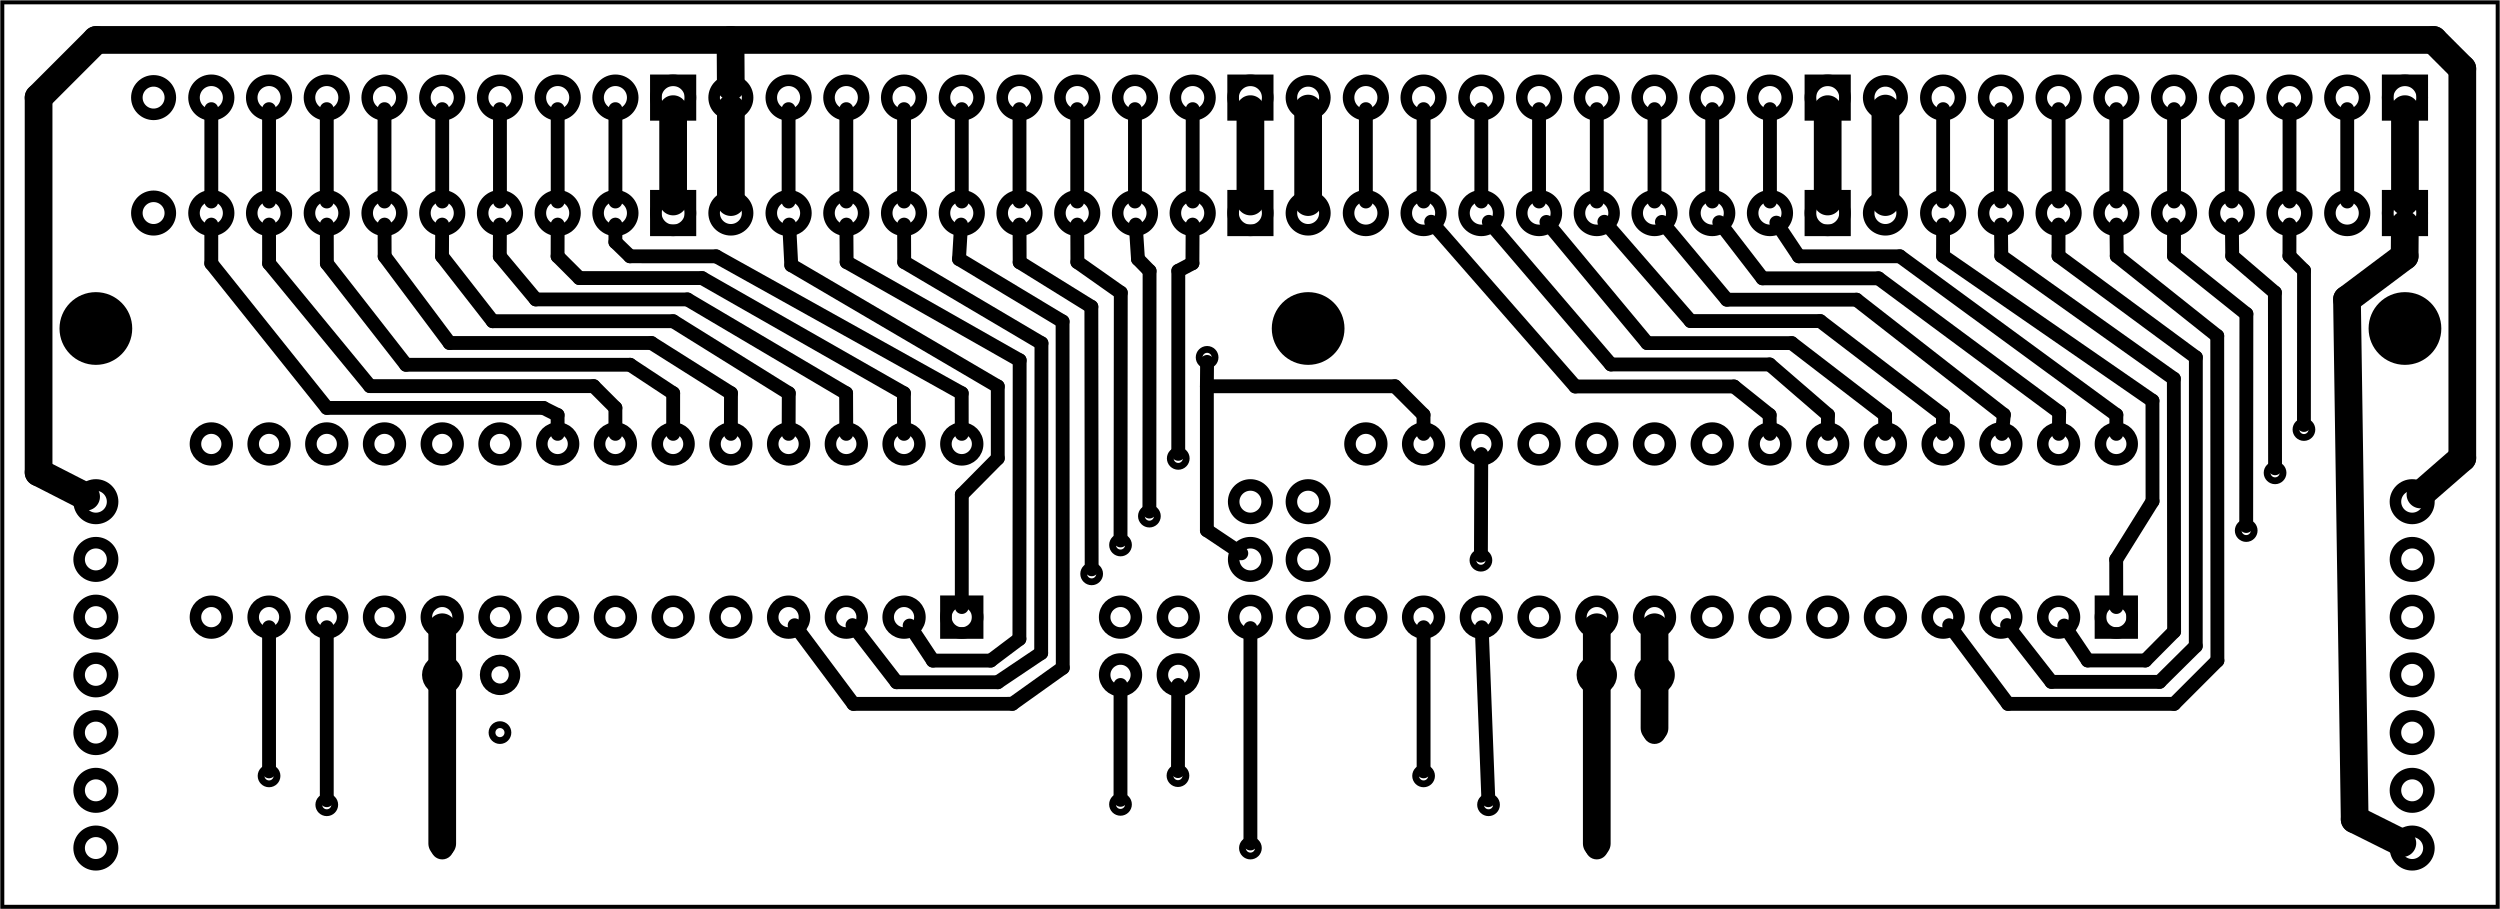 <?xml version='1.0' encoding='UTF-8' standalone='no'?>
<!-- Created with Fritzing (http://www.fritzing.org/) -->
<svg xmlns="http://www.w3.org/2000/svg" xmlns:svg="http://www.w3.org/2000/svg" width="4.331in" version="1.2" x="0in" height="1.575in" baseProfile="tiny" viewBox="0 0 311.811 113.386"  y="0in">
 <g transform="matrix(-1, 0, 0, 1, 311.811, 0)">
  <g partID="57830">
   <g id="board" >
    <rect width="311.236" id="boardoutline" fill="none" stroke="black" stroke-width="0.5" height="112.81" x="0.288" fill-opacity="0.5"  y="0.288"/>
   </g>
  </g>
  <g partID="14678220">
   <g transform="translate(297.694,21.53)">
    <g transform="matrix(0,1,-1,0,0,0)">
     <g id="copper0" >
      <circle cx="5.04" r="2.088" fill="none" id="connector0pin" stroke="black" stroke-width="1.44" cy="5.04" />
     </g>
    </g>
   </g>
  </g>
  <g partID="14676490">
   <g transform="translate(215.614,21.53)">
    <g id="copper0" >
     <circle cx="5.04" r="2.088" fill="none" id="connector0pin" stroke="black" stroke-width="1.44" cy="5.04" />
    </g>
   </g>
  </g>
  <g partID="14198890">
   <g transform="translate(287.614,7.13)">
    <g id="copper0" >
     <circle cx="5.04" r="2.088" fill="none" id="connector0pin" stroke="black" stroke-width="1.44" cy="5.04" />
    </g>
   </g>
  </g>
  <g partID="14677280">
   <g transform="translate(71.614,21.53)">
    <g id="copper0" >
     <circle cx="5.04" r="2.088" fill="none" id="connector0pin" stroke="black" stroke-width="1.44" cy="5.04" />
    </g>
   </g>
  </g>
  <g partID="14164050">
   <g transform="translate(71.614,7.13)">
    <g id="copper0" >
     <circle cx="5.04" r="2.088" fill="none" id="connector0pin" stroke="black" stroke-width="1.44" cy="5.04" />
    </g>
   </g>
  </g>
  <g partID="14676980">
   <g transform="translate(143.614,21.53)">
    <g id="copper0" >
     <circle cx="5.04" r="2.088" fill="none" id="connector0pin" stroke="black" stroke-width="1.44" cy="5.04" />
    </g>
   </g>
  </g>
  <g partID="14164030">
   <g transform="translate(143.614,7.13)">
    <g id="copper0" >
     <circle cx="5.04" r="2.088" fill="none" id="connector0pin" stroke="black" stroke-width="1.44" cy="5.04" />
    </g>
   </g>
  </g>
  <g partID="14163990">
   <g transform="translate(215.614,7.13)">
    <g id="copper0" >
     <circle cx="5.04" r="2.088" fill="none" id="connector0pin" stroke="black" stroke-width="1.44" cy="5.04" />
    </g>
   </g>
  </g>
  <g partID="14024700">
   <g transform="translate(187.534,81.29)">
    <g transform="matrix(0,-1,1,0,0,0)">
     <g gorn="0.1.0" id="copper0" >
      <rect gorn="0.1.0.0" width="3.96" id="square" fill="none" stroke-width="1.44" stroke="black" height="3.96" x="2.34"  y="2.34"/>
      <circle gorn="0.1.0.1" cx="4.32" r="1.98" id="connector0pin" fill="none" stroke-width="1.44" stroke="black" cy="4.32" />
      <circle gorn="0.1.0.2" cx="25.92" r="1.98" id="connector27pin" fill="none" stroke-width="1.44" stroke="black" cy="4.32" />
      <circle gorn="0.1.0.3" cx="4.32" r="1.98" id="connector1pin" fill="none" stroke-width="1.44" stroke="black" cy="11.52" />
      <circle gorn="0.1.0.4" cx="25.92" r="1.98" id="connector26pin" fill="none" stroke-width="1.44" stroke="black" cy="11.52" />
      <circle gorn="0.1.0.5" cx="4.32" r="1.98" id="connector2pin" fill="none" stroke-width="1.44" stroke="black" cy="18.72" />
      <circle gorn="0.1.0.6" cx="25.92" r="1.98" id="connector25pin" fill="none" stroke-width="1.44" stroke="black" cy="18.72" />
      <circle gorn="0.1.0.7" cx="4.32" r="1.98" id="connector3pin" fill="none" stroke-width="1.44" stroke="black" cy="25.92" />
      <circle gorn="0.1.0.8" cx="25.92" r="1.98" id="connector24pin" fill="none" stroke-width="1.44" stroke="black" cy="25.92" />
      <circle gorn="0.1.0.9" cx="4.32" r="1.98" id="connector4pin" fill="none" stroke-width="1.44" stroke="black" cy="33.12" />
      <circle gorn="0.1.0.10" cx="25.92" r="1.98" id="connector23pin" fill="none" stroke-width="1.44" stroke="black" cy="33.12" />
      <circle gorn="0.1.0.11" cx="4.32" r="1.98" id="connector5pin" fill="none" stroke-width="1.44" stroke="black" cy="40.32" />
      <circle gorn="0.1.0.12" cx="25.92" r="1.98" id="connector22pin" fill="none" stroke-width="1.44" stroke="black" cy="40.32" />
      <circle gorn="0.1.0.13" cx="4.32" r="1.98" id="connector6pin" fill="none" stroke-width="1.44" stroke="black" cy="47.52" />
      <circle gorn="0.1.0.14" cx="25.92" r="1.98" id="connector21pin" fill="none" stroke-width="1.44" stroke="black" cy="47.52" />
      <circle gorn="0.1.0.15" cx="4.32" r="1.98" id="connector7pin" fill="none" stroke-width="1.44" stroke="black" cy="54.72" />
      <circle gorn="0.1.0.16" cx="25.92" r="1.98" id="connector20pin" fill="none" stroke-width="1.44" stroke="black" cy="54.72" />
      <circle gorn="0.1.0.17" cx="4.32" r="1.98" id="connector8pin" fill="none" stroke-width="1.44" stroke="black" cy="61.92" />
      <circle gorn="0.1.0.18" cx="25.92" r="1.98" id="connector19pin" fill="none" stroke-width="1.44" stroke="black" cy="61.92" />
      <circle gorn="0.1.0.19" cx="4.32" r="1.98" id="connector9pin" fill="none" stroke-width="1.44" stroke="black" cy="69.12" />
      <circle gorn="0.1.0.20" cx="25.92" r="1.98" id="connector18pin" fill="none" stroke-width="1.44" stroke="black" cy="69.12" />
      <circle gorn="0.1.0.21" cx="4.32" r="1.98" id="connector10pin" fill="none" stroke-width="1.44" stroke="black" cy="76.32" />
      <circle gorn="0.1.0.22" cx="25.92" r="1.98" id="connector17pin" fill="none" stroke-width="1.44" stroke="black" cy="76.32" />
      <circle gorn="0.1.0.23" cx="4.32" r="1.98" id="connector11pin" fill="none" stroke-width="1.44" stroke="black" cy="83.52" />
      <circle gorn="0.1.0.24" cx="25.92" r="1.98" id="connector16pin" fill="none" stroke-width="1.44" stroke="black" cy="83.52" />
      <circle gorn="0.1.0.25" cx="4.32" r="1.98" id="connector12pin" fill="none" stroke-width="1.44" stroke="black" cy="90.72" />
      <circle gorn="0.1.0.26" cx="25.92" r="1.98" id="connector15pin" fill="none" stroke-width="1.44" stroke="black" cy="90.72" />
      <circle gorn="0.1.0.27" cx="4.32" r="1.98" id="connector13pin" fill="none" stroke-width="1.44" stroke="black" cy="97.92" />
      <circle gorn="0.1.0.28" cx="25.92" r="1.98" id="connector14pin" fill="none" stroke-width="1.44" stroke="black" cy="97.92" />
     </g>
    </g>
   </g>
  </g>
  <g partID="14024730">
   <g transform="translate(43.534,81.29)">
    <g transform="matrix(0,-1,1,0,0,0)">
     <g gorn="0.1.0" id="copper0" >
      <rect gorn="0.1.0.0" width="3.96" id="square" fill="none" stroke-width="1.44" stroke="black" height="3.96" x="2.34"  y="2.34"/>
      <circle gorn="0.1.0.1" cx="4.32" r="1.98" id="connector0pin" fill="none" stroke-width="1.44" stroke="black" cy="4.32" />
      <circle gorn="0.1.0.2" cx="25.92" r="1.98" id="connector27pin" fill="none" stroke-width="1.44" stroke="black" cy="4.32" />
      <circle gorn="0.1.0.3" cx="4.32" r="1.98" id="connector1pin" fill="none" stroke-width="1.44" stroke="black" cy="11.52" />
      <circle gorn="0.1.0.4" cx="25.92" r="1.98" id="connector26pin" fill="none" stroke-width="1.44" stroke="black" cy="11.52" />
      <circle gorn="0.1.0.5" cx="4.32" r="1.98" id="connector2pin" fill="none" stroke-width="1.44" stroke="black" cy="18.72" />
      <circle gorn="0.1.0.6" cx="25.92" r="1.98" id="connector25pin" fill="none" stroke-width="1.44" stroke="black" cy="18.72" />
      <circle gorn="0.1.0.7" cx="4.32" r="1.98" id="connector3pin" fill="none" stroke-width="1.44" stroke="black" cy="25.92" />
      <circle gorn="0.1.0.8" cx="25.92" r="1.98" id="connector24pin" fill="none" stroke-width="1.44" stroke="black" cy="25.92" />
      <circle gorn="0.1.0.9" cx="4.32" r="1.98" id="connector4pin" fill="none" stroke-width="1.44" stroke="black" cy="33.12" />
      <circle gorn="0.1.0.10" cx="25.92" r="1.98" id="connector23pin" fill="none" stroke-width="1.44" stroke="black" cy="33.12" />
      <circle gorn="0.1.0.11" cx="4.32" r="1.98" id="connector5pin" fill="none" stroke-width="1.44" stroke="black" cy="40.32" />
      <circle gorn="0.1.0.12" cx="25.92" r="1.98" id="connector22pin" fill="none" stroke-width="1.44" stroke="black" cy="40.32" />
      <circle gorn="0.1.0.13" cx="4.32" r="1.98" id="connector6pin" fill="none" stroke-width="1.44" stroke="black" cy="47.52" />
      <circle gorn="0.1.0.14" cx="25.92" r="1.98" id="connector21pin" fill="none" stroke-width="1.44" stroke="black" cy="47.52" />
      <circle gorn="0.1.0.15" cx="4.32" r="1.98" id="connector7pin" fill="none" stroke-width="1.44" stroke="black" cy="54.72" />
      <circle gorn="0.1.0.16" cx="25.92" r="1.98" id="connector20pin" fill="none" stroke-width="1.44" stroke="black" cy="54.72" />
      <circle gorn="0.1.0.17" cx="4.32" r="1.98" id="connector8pin" fill="none" stroke-width="1.44" stroke="black" cy="61.92" />
      <circle gorn="0.1.0.18" cx="25.92" r="1.98" id="connector19pin" fill="none" stroke-width="1.44" stroke="black" cy="61.92" />
      <circle gorn="0.1.0.19" cx="4.32" r="1.98" id="connector9pin" fill="none" stroke-width="1.44" stroke="black" cy="69.12" />
      <circle gorn="0.1.0.20" cx="25.92" r="1.98" id="connector18pin" fill="none" stroke-width="1.44" stroke="black" cy="69.12" />
      <circle gorn="0.1.0.21" cx="4.32" r="1.98" id="connector10pin" fill="none" stroke-width="1.44" stroke="black" cy="76.32" />
      <circle gorn="0.1.0.22" cx="25.92" r="1.98" id="connector17pin" fill="none" stroke-width="1.44" stroke="black" cy="76.32" />
      <circle gorn="0.1.0.23" cx="4.32" r="1.98" id="connector11pin" fill="none" stroke-width="1.44" stroke="black" cy="83.52" />
      <circle gorn="0.1.0.24" cx="25.92" r="1.98" id="connector16pin" fill="none" stroke-width="1.44" stroke="black" cy="83.52" />
      <circle gorn="0.1.0.25" cx="4.32" r="1.98" id="connector12pin" fill="none" stroke-width="1.44" stroke="black" cy="90.72" />
      <circle gorn="0.1.0.26" cx="25.92" r="1.98" id="connector15pin" fill="none" stroke-width="1.44" stroke="black" cy="90.72" />
      <circle gorn="0.1.0.27" cx="4.32" r="1.98" id="connector13pin" fill="none" stroke-width="1.44" stroke="black" cy="97.92" />
      <circle gorn="0.1.0.28" cx="25.92" r="1.98" id="connector14pin" fill="none" stroke-width="1.44" stroke="black" cy="97.92" />
     </g>
    </g>
   </g>
  </g>
  <g partID="14050120">
   <g transform="translate(6.454,19.946)">
    <g transform="matrix(0,-1,1,0,0,0)">
     <g id="copper0">
      <rect width="4.32" id="square" fill="none" stroke="black" stroke-width="1.44" height="4.32" x="5.616" y="3.24"/>
      <circle cx="7.776" r="2.16" fill="none" id="connector0pin" stroke="black" stroke-width="1.44" cy="5.4"/>
      <circle cx="7.776" r="2.16" fill="none" id="connector1pin" stroke="black" stroke-width="1.44" cy="12.6"/>
      <circle cx="7.776" r="2.16" fill="none" id="connector2pin" stroke="black" stroke-width="1.44" cy="19.8"/>
      <circle cx="7.776" r="2.16" fill="none" id="connector3pin" stroke="black" stroke-width="1.44" cy="27"/>
      <circle cx="7.776" r="2.16" fill="none" id="connector4pin" stroke="black" stroke-width="1.44" cy="34.2"/>
      <circle cx="7.776" r="2.16" fill="none" id="connector5pin" stroke="black" stroke-width="1.44" cy="41.4"/>
      <circle cx="7.776" r="2.16" fill="none" id="connector6pin" stroke="black" stroke-width="1.44" cy="48.6"/>
      <circle cx="7.776" r="2.16" fill="none" id="connector7pin" stroke="black" stroke-width="1.44" cy="55.8"/>
      <circle cx="7.776" r="2.16" fill="none" id="connector8pin" stroke="black" stroke-width="1.44" cy="63"/>
     </g>
    </g>
   </g>
  </g>
  <g partID="14050100">
   <g transform="translate(78.454,19.946)">
    <g transform="matrix(0,-1,1,0,0,0)">
     <g id="copper0">
      <rect width="4.32" id="square" fill="none" stroke="black" stroke-width="1.44" height="4.32" x="5.616" y="3.24"/>
      <circle cx="7.776" r="2.16" fill="none" id="connector0pin" stroke="black" stroke-width="1.44" cy="5.4"/>
      <circle cx="7.776" r="2.16" fill="none" id="connector1pin" stroke="black" stroke-width="1.44" cy="12.6"/>
      <circle cx="7.776" r="2.16" fill="none" id="connector2pin" stroke="black" stroke-width="1.44" cy="19.8"/>
      <circle cx="7.776" r="2.16" fill="none" id="connector3pin" stroke="black" stroke-width="1.44" cy="27"/>
      <circle cx="7.776" r="2.16" fill="none" id="connector4pin" stroke="black" stroke-width="1.44" cy="34.2"/>
      <circle cx="7.776" r="2.16" fill="none" id="connector5pin" stroke="black" stroke-width="1.44" cy="41.4"/>
      <circle cx="7.776" r="2.16" fill="none" id="connector6pin" stroke="black" stroke-width="1.44" cy="48.6"/>
      <circle cx="7.776" r="2.16" fill="none" id="connector7pin" stroke="black" stroke-width="1.44" cy="55.8"/>
      <circle cx="7.776" r="2.16" fill="none" id="connector8pin" stroke="black" stroke-width="1.44" cy="63"/>
     </g>
    </g>
   </g>
  </g>
  <g partID="14050080">
   <g transform="translate(150.454,19.946)">
    <g transform="matrix(0,-1,1,0,0,0)">
     <g id="copper0">
      <rect width="4.32" id="square" fill="none" stroke="black" stroke-width="1.44" height="4.32" x="5.616" y="3.24"/>
      <circle cx="7.776" r="2.16" fill="none" id="connector0pin" stroke="black" stroke-width="1.44" cy="5.4"/>
      <circle cx="7.776" r="2.16" fill="none" id="connector1pin" stroke="black" stroke-width="1.44" cy="12.6"/>
      <circle cx="7.776" r="2.16" fill="none" id="connector2pin" stroke="black" stroke-width="1.44" cy="19.8"/>
      <circle cx="7.776" r="2.16" fill="none" id="connector3pin" stroke="black" stroke-width="1.44" cy="27"/>
      <circle cx="7.776" r="2.16" fill="none" id="connector4pin" stroke="black" stroke-width="1.44" cy="34.2"/>
      <circle cx="7.776" r="2.16" fill="none" id="connector5pin" stroke="black" stroke-width="1.44" cy="41.4"/>
      <circle cx="7.776" r="2.16" fill="none" id="connector6pin" stroke="black" stroke-width="1.44" cy="48.6"/>
      <circle cx="7.776" r="2.16" fill="none" id="connector7pin" stroke="black" stroke-width="1.44" cy="55.8"/>
      <circle cx="7.776" r="2.16" fill="none" id="connector8pin" stroke="black" stroke-width="1.44" cy="63"/>
     </g>
    </g>
   </g>
  </g>
  <g partID="14050060">
   <g transform="translate(222.454,19.946)">
    <g transform="matrix(0,-1,1,0,0,0)">
     <g id="copper0">
      <rect width="4.32" id="square" fill="none" stroke="black" stroke-width="1.44" height="4.32" x="5.616" y="3.24"/>
      <circle cx="7.776" r="2.16" fill="none" id="connector0pin" stroke="black" stroke-width="1.44" cy="5.4"/>
      <circle cx="7.776" r="2.16" fill="none" id="connector1pin" stroke="black" stroke-width="1.44" cy="12.6"/>
      <circle cx="7.776" r="2.16" fill="none" id="connector2pin" stroke="black" stroke-width="1.44" cy="19.8"/>
      <circle cx="7.776" r="2.16" fill="none" id="connector3pin" stroke="black" stroke-width="1.44" cy="27"/>
      <circle cx="7.776" r="2.16" fill="none" id="connector4pin" stroke="black" stroke-width="1.44" cy="34.2"/>
      <circle cx="7.776" r="2.16" fill="none" id="connector5pin" stroke="black" stroke-width="1.44" cy="41.4"/>
      <circle cx="7.776" r="2.16" fill="none" id="connector6pin" stroke="black" stroke-width="1.44" cy="48.6"/>
      <circle cx="7.776" r="2.16" fill="none" id="connector7pin" stroke="black" stroke-width="1.44" cy="55.8"/>
      <circle cx="7.776" r="2.16" fill="none" id="connector8pin" stroke="black" stroke-width="1.44" cy="63"/>
     </g>
    </g>
   </g>
  </g>
  <g partID="14042030">
   <g transform="translate(6.454,34.346)">
    <g transform="matrix(0,-1,1,0,0,0)">
     <g id="copper0">
      <rect width="4.32" id="square" fill="none" stroke="black" stroke-width="1.44" height="4.32" x="5.616" y="3.24"/>
      <circle cx="7.776" r="2.16" fill="none" id="connector0pin" stroke="black" stroke-width="1.44" cy="5.4"/>
      <circle cx="7.776" r="2.16" fill="none" id="connector1pin" stroke="black" stroke-width="1.44" cy="12.6"/>
      <circle cx="7.776" r="2.16" fill="none" id="connector2pin" stroke="black" stroke-width="1.44" cy="19.8"/>
      <circle cx="7.776" r="2.16" fill="none" id="connector3pin" stroke="black" stroke-width="1.44" cy="27"/>
      <circle cx="7.776" r="2.16" fill="none" id="connector4pin" stroke="black" stroke-width="1.44" cy="34.2"/>
      <circle cx="7.776" r="2.16" fill="none" id="connector5pin" stroke="black" stroke-width="1.44" cy="41.4"/>
      <circle cx="7.776" r="2.16" fill="none" id="connector6pin" stroke="black" stroke-width="1.44" cy="48.6"/>
      <circle cx="7.776" r="2.16" fill="none" id="connector7pin" stroke="black" stroke-width="1.44" cy="55.8"/>
      <circle cx="7.776" r="2.16" fill="none" id="connector8pin" stroke="black" stroke-width="1.44" cy="63"/>
     </g>
    </g>
   </g>
  </g>
  <g partID="14031940">
   <g transform="translate(78.454,34.346)">
    <g transform="matrix(0,-1,1,0,0,0)">
     <g id="copper0">
      <rect width="4.32" id="square" fill="none" stroke="black" stroke-width="1.44" height="4.32" x="5.616" y="3.24"/>
      <circle cx="7.776" r="2.16" fill="none" id="connector0pin" stroke="black" stroke-width="1.44" cy="5.4"/>
      <circle cx="7.776" r="2.16" fill="none" id="connector1pin" stroke="black" stroke-width="1.44" cy="12.6"/>
      <circle cx="7.776" r="2.16" fill="none" id="connector2pin" stroke="black" stroke-width="1.44" cy="19.8"/>
      <circle cx="7.776" r="2.16" fill="none" id="connector3pin" stroke="black" stroke-width="1.44" cy="27"/>
      <circle cx="7.776" r="2.16" fill="none" id="connector4pin" stroke="black" stroke-width="1.44" cy="34.2"/>
      <circle cx="7.776" r="2.16" fill="none" id="connector5pin" stroke="black" stroke-width="1.44" cy="41.4"/>
      <circle cx="7.776" r="2.16" fill="none" id="connector6pin" stroke="black" stroke-width="1.44" cy="48.6"/>
      <circle cx="7.776" r="2.16" fill="none" id="connector7pin" stroke="black" stroke-width="1.44" cy="55.8"/>
      <circle cx="7.776" r="2.16" fill="none" id="connector8pin" stroke="black" stroke-width="1.44" cy="63"/>
     </g>
    </g>
   </g>
  </g>
  <g partID="14024850">
   <g transform="translate(150.454,34.346)">
    <g transform="matrix(0,-1,1,0,0,0)">
     <g id="copper0">
      <rect width="4.32" id="square" fill="none" stroke="black" stroke-width="1.44" height="4.32" x="5.616" y="3.24"/>
      <circle cx="7.776" r="2.16" fill="none" id="connector0pin" stroke="black" stroke-width="1.44" cy="5.4"/>
      <circle cx="7.776" r="2.16" fill="none" id="connector1pin" stroke="black" stroke-width="1.44" cy="12.6"/>
      <circle cx="7.776" r="2.16" fill="none" id="connector2pin" stroke="black" stroke-width="1.44" cy="19.8"/>
      <circle cx="7.776" r="2.16" fill="none" id="connector3pin" stroke="black" stroke-width="1.44" cy="27"/>
      <circle cx="7.776" r="2.16" fill="none" id="connector4pin" stroke="black" stroke-width="1.44" cy="34.2"/>
      <circle cx="7.776" r="2.16" fill="none" id="connector5pin" stroke="black" stroke-width="1.44" cy="41.4"/>
      <circle cx="7.776" r="2.16" fill="none" id="connector6pin" stroke="black" stroke-width="1.44" cy="48.6"/>
      <circle cx="7.776" r="2.16" fill="none" id="connector7pin" stroke="black" stroke-width="1.44" cy="55.8"/>
      <circle cx="7.776" r="2.16" fill="none" id="connector8pin" stroke="black" stroke-width="1.44" cy="63"/>
     </g>
    </g>
   </g>
  </g>
  <g partID="14024810">
   <g transform="translate(222.454,34.346)">
    <g transform="matrix(0,-1,1,0,0,0)">
     <g id="copper0">
      <rect width="4.32" id="square" fill="none" stroke="black" stroke-width="1.44" height="4.32" x="5.616" y="3.24"/>
      <circle cx="7.776" r="2.16" fill="none" id="connector0pin" stroke="black" stroke-width="1.44" cy="5.4"/>
      <circle cx="7.776" r="2.16" fill="none" id="connector1pin" stroke="black" stroke-width="1.44" cy="12.6"/>
      <circle cx="7.776" r="2.16" fill="none" id="connector2pin" stroke="black" stroke-width="1.44" cy="19.8"/>
      <circle cx="7.776" r="2.16" fill="none" id="connector3pin" stroke="black" stroke-width="1.44" cy="27"/>
      <circle cx="7.776" r="2.16" fill="none" id="connector4pin" stroke="black" stroke-width="1.44" cy="34.2"/>
      <circle cx="7.776" r="2.16" fill="none" id="connector5pin" stroke="black" stroke-width="1.44" cy="41.4"/>
      <circle cx="7.776" r="2.16" fill="none" id="connector6pin" stroke="black" stroke-width="1.44" cy="48.6"/>
      <circle cx="7.776" r="2.16" fill="none" id="connector7pin" stroke="black" stroke-width="1.44" cy="55.8"/>
      <circle cx="7.776" r="2.16" fill="none" id="connector8pin" stroke="black" stroke-width="1.44" cy="63"/>
     </g>
    </g>
   </g>
  </g>
  <g partID="14025920">
   <g transform="translate(246.437,88.352)">
    <g id="copper0" >
     <circle cx="3.017" r="0.992" fill="none" id="connector0pin" stroke-width="0.85" stroke="black" cy="3.017" />
    </g>
   </g>
  </g>
  <g partID="14025980">
   <g transform="translate(253.637,102.752)">
    <g id="copper0" >
     <circle cx="3.017" r="0.992" fill="none" id="connector0pin" stroke-width="0.85" stroke="black" cy="3.017" />
    </g>
   </g>
  </g>
  <g partID="14026040">
   <g transform="translate(268.037,97.352)">
    <g id="copper0" >
     <circle cx="3.017" r="0.992" fill="none" id="connector0pin" stroke-width="0.85" stroke="black" cy="3.017" />
    </g>
   </g>
  </g>
  <g partID="14030280">
   <g transform="translate(172.637,68.552)">
    <g id="copper0" >
     <circle cx="3.017" r="0.992" fill="none" id="connector0pin" stroke-width="0.85" stroke="black" cy="3.017" />
    </g>
   </g>
  </g>
  <g partID="14033480">
   <g transform="translate(169.037,64.952)">
    <g id="copper0" >
     <circle cx="3.017" r="0.992" fill="none" id="connector0pin" stroke-width="0.85" stroke="black" cy="3.017" />
    </g>
   </g>
  </g>
  <g partID="14033960">
   <g transform="translate(165.437,61.352)">
    <g id="copper0" >
     <circle cx="3.017" r="0.992" fill="none" id="connector0pin" stroke-width="0.85" stroke="black" cy="3.017" />
    </g>
   </g>
  </g>
  <g partID="14034160">
   <g transform="translate(161.837,54.152)">
    <g id="copper0" >
     <circle cx="3.017" r="0.992" fill="none" id="connector0pin" stroke-width="0.85" stroke="black" cy="3.017" />
    </g>
   </g>
  </g>
  <g partID="14044730">
   <g transform="translate(158.237,41.552)">
    <g id="copper0" >
     <circle cx="3.017" r="0.992" fill="none" id="connector0pin" stroke-width="0.85" stroke="black" cy="3.017" />
    </g>
   </g>
  </g>
  <g partID="14044860">
   <g transform="translate(150.814,57.53)">
    <g id="copper0" >
     <circle cx="5.04" r="2.088" fill="none" id="connector0pin" stroke="black" stroke-width="1.44" cy="5.04" />
     <circle cx="5.04" r="2.088" fill="none" id="connector1pin" stroke="black" stroke-width="1.44" cy="12.24" />
     <circle cx="5.04" r="2.088" fill="none" id="connector2pin" stroke="black" stroke-width="1.44" cy="19.44" />
    </g>
   </g>
  </g>
  <g partID="14044840">
   <g transform="translate(143.614,57.53)">
    <g id="copper0" >
     <circle cx="5.04" r="2.088" fill="none" id="connector0pin" stroke="black" stroke-width="1.44" cy="5.04" />
     <circle cx="5.04" r="2.088" fill="none" id="connector1pin" stroke="black" stroke-width="1.44" cy="12.24" />
     <circle cx="5.04" r="2.088" fill="none" id="connector2pin" stroke="black" stroke-width="1.44" cy="19.44" />
    </g>
   </g>
  </g>
  <g partID="14045100">
   <g transform="translate(124.088,66.852)">
    <g id="copper0" >
     <circle cx="3.017" r="0.992" fill="none" id="connector0pin" stroke-width="0.85" stroke="black" cy="3.017" />
    </g>
   </g>
  </g>
  <g partID="14046860">
   <g transform="translate(152.837,102.752)">
    <g id="copper0" >
     <circle cx="3.017" r="0.992" fill="none" id="connector0pin" stroke-width="0.85" stroke="black" cy="3.017" />
    </g>
   </g>
  </g>
  <g partID="14641300">
   <g transform="translate(294.814,57.53)">
    <g id="copper0" >
     <circle cx="5.04" r="2.088" fill="none" id="connector0pin" stroke="black" stroke-width="1.44" cy="5.04" />
     <circle cx="5.04" r="2.088" fill="none" id="connector1pin" stroke="black" stroke-width="1.44" cy="12.24" />
     <circle cx="5.04" r="2.088" fill="none" id="connector2pin" stroke="black" stroke-width="1.44" cy="19.44" />
     <circle cx="5.04" r="2.088" fill="none" id="connector3pin" stroke="black" stroke-width="1.44" cy="26.64" />
     <circle cx="5.04" r="2.088" fill="none" id="connector4pin" stroke="black" stroke-width="1.44" cy="33.84" />
     <circle cx="5.04" r="2.088" fill="none" id="connector5pin" stroke="black" stroke-width="1.44" cy="41.04" />
     <circle cx="5.04" r="2.088" fill="none" id="connector6pin" stroke="black" stroke-width="1.44" cy="48.24" />
    </g>
   </g>
  </g>
  <g partID="14638310">
   <g transform="translate(5.914,57.53)">
    <g id="copper0" >
     <circle cx="5.04" r="2.088" fill="none" id="connector0pin" stroke="black" stroke-width="1.44" cy="5.04" />
     <circle cx="5.04" r="2.088" fill="none" id="connector1pin" stroke="black" stroke-width="1.44" cy="12.24" />
     <circle cx="5.04" r="2.088" fill="none" id="connector2pin" stroke="black" stroke-width="1.44" cy="19.44" />
     <circle cx="5.04" r="2.088" fill="none" id="connector3pin" stroke="black" stroke-width="1.44" cy="26.64" />
     <circle cx="5.04" r="2.088" fill="none" id="connector4pin" stroke="black" stroke-width="1.44" cy="33.84" />
     <circle cx="5.04" r="2.088" fill="none" id="connector5pin" stroke="black" stroke-width="1.44" cy="41.04" />
     <circle cx="5.04" r="2.088" fill="none" id="connector6pin" stroke="black" stroke-width="1.44" cy="48.24" />
    </g>
   </g>
  </g>
  <g partID="14047380">
   <g transform="translate(102.437,88.352)">
    <g id="copper0" >
     <circle cx="3.017" r="0.992" fill="none" id="connector0pin" stroke-width="0.85" stroke="black" cy="3.017" />
    </g>
   </g>
  </g>
  <g partID="14047640">
   <g transform="translate(109.637,102.752)">
    <g id="copper0" >
     <circle cx="3.017" r="0.992" fill="none" id="connector0pin" stroke-width="0.85" stroke="black" cy="3.017" />
    </g>
   </g>
  </g>
  <g partID="14048290">
   <g transform="translate(123.137,97.352)">
    <g id="copper0" >
     <circle cx="3.017" r="0.992" fill="none" id="connector0pin" stroke-width="0.85" stroke="black" cy="3.017" />
    </g>
   </g>
  </g>
  <g partID="14048350">
   <g transform="translate(131.237,93.752)">
    <g id="copper0" >
     <circle cx="3.017" r="0.992" fill="none" id="connector0pin" stroke-width="0.85" stroke="black" cy="3.017" />
    </g>
   </g>
  </g>
  <g partID="14048410">
   <g transform="translate(275.237,93.752)">
    <g id="copper0" >
     <circle cx="3.017" r="0.992" fill="none" id="connector0pin" stroke-width="0.85" stroke="black" cy="3.017" />
    </g>
   </g>
  </g>
  <g partID="14056950">
   <g transform="translate(102.561,81.29)">
    <g id="copper0" >
     <g id="copper1" >
      <circle cx="2.88" r="1.8" id="connector0pin" fill="none" stroke="black" stroke-width="1.44" cy="2.88" />
      <circle cx="10.093" r="1.8" id="connector1pin" fill="none" stroke="black" stroke-width="1.44" cy="2.88" />
     </g>
    </g>
   </g>
  </g>
  <g partID="14056980">
   <g transform="translate(246.561,81.29)">
    <g id="copper0" >
     <g id="copper1" >
      <circle cx="2.88" r="1.8" id="connector0pin" fill="none" stroke="black" stroke-width="1.44" cy="2.88" />
      <circle cx="10.093" r="1.8" id="connector1pin" fill="none" stroke="black" stroke-width="1.44" cy="2.88" />
     </g>
    </g>
   </g>
  </g>
  <g partID="14068730">
   <g transform="translate(28.637,63.152)">
    <g id="copper0" >
     <circle cx="3.017" r="0.992" fill="none" id="connector0pin" stroke-width="0.85" stroke="black" cy="3.017" />
    </g>
   </g>
  </g>
  <g partID="14069210">
   <g transform="translate(25.037,55.952)">
    <g id="copper0" >
     <circle cx="3.017" r="0.992" fill="none" id="connector0pin" stroke-width="0.85" stroke="black" cy="3.017" />
    </g>
   </g>
  </g>
  <g partID="14069940">
   <g transform="translate(21.437,50.552)">
    <g id="copper0" >
     <circle cx="3.017" r="0.992" fill="none" id="connector0pin" stroke-width="0.85" stroke="black" cy="3.017" />
    </g>
   </g>
  </g>
  <g partID="14087190">
   <g transform="translate(142.519,34.834)">
    <g id="copper0" >
     <circle cx="6.135" r="4.535" fill="black" id="nonconn0" stroke-width="0" stroke="black" cy="6.135" />
    </g>
   </g>
  </g>
  <g partID="14087170">
   <g transform="translate(293.719,34.834)">
    <g id="copper0" >
     <circle cx="6.135" r="4.535" fill="black" id="nonconn0" stroke-width="0" stroke="black" cy="6.135" />
    </g>
   </g>
  </g>
  <g partID="14086100">
   <g transform="translate(5.719,34.834)">
    <g id="copper0" >
     <circle cx="6.135" r="4.535" fill="black" id="nonconn0" stroke-width="0" stroke="black" cy="6.135" />
    </g>
   </g>
  </g>
  <g partID="14089750">
   <g transform="translate(176.554,74.27)">
    <g transform="matrix(0,1,-1,0,0,0)">
     <g id="copper0" >
      <g id="copper1" >
       <!--  <rect width="55" x="10" y="35" fill="none" height="55" stroke="rgb(255, 191, 0)" stroke-width="20" /> -->
       <circle cx="2.7" r="1.98" fill="none" id="connector0pin" stroke="black" stroke-width="1.44" cy="4.5" />
       <circle cx="9.9" r="1.98" fill="none" id="connector1pin" stroke="black" stroke-width="1.44" cy="4.5" />
      </g>
     </g>
    </g>
   </g>
  </g>
  <g partID="14089720">
   <g transform="translate(169.354,72.47)">
    <g transform="matrix(0,1,-1,0,0,0)">
     <g id="copper0" >
      <g id="copper1" >
       <!-- <rect width="55" x="35" y="35" fill="none" height="55" stroke="rgb(255, 191, 0)" stroke-width="20" /> -->
       <circle cx="4.5" r="1.98" fill="none" id="connector0pin" stroke="black" stroke-width="1.44" cy="4.5" />
       <circle cx="11.7" r="1.98" fill="none" id="connector1pin" stroke="black" stroke-width="1.44" cy="4.5" />
      </g>
     </g>
    </g>
   </g>
  </g>
  <g partID="14092050">
   <g transform="translate(161.874,93.72)">
    <g id="copper0" >
     <circle cx="3.017" r="0.992" fill="none" id="connector0pin" stroke-width="0.85" stroke="black" cy="3.017" />
    </g>
   </g>
  </g>
  <g partID="14092230">
   <g transform="translate(169.041,97.304)">
    <g id="copper0" >
     <circle cx="3.017" r="0.992" fill="none" id="connector0pin" stroke-width="0.85" stroke="black" cy="3.017" />
    </g>
   </g>
  </g>
  <g partID="14676850">
   <line x1="220.654" x2="220.654" stroke-linecap="round" y1="25.202" stroke="black" stroke-width="3.456" y2="13.538"/>
  </g>
  <g partID="14677150">
   <line x1="148.654" x2="148.654" stroke-linecap="round" y1="13.538" stroke="black" stroke-width="3.456" y2="25.202"/>
  </g>
  <g partID="14677300">
   <line x1="76.654" x2="76.654" stroke-linecap="round" y1="13.538" stroke="black" stroke-width="3.456" y2="25.202"/>
  </g>
  <g partID="14662210">
   <line x1="18.126" x2="19.085" stroke-linecap="round" y1="102.188" stroke="black" stroke-width="3.456" y2="37.341"/>
  </g>
  <g partID="14661940">
   <line x1="19.085" x2="11.893" stroke-linecap="round" y1="37.341" stroke="black" stroke-width="3.456" y2="31.947"/>
  </g>
  <g partID="14661400">
   <line x1="12.178" x2="18.126" stroke-linecap="round" y1="105.158" stroke="black" stroke-width="3.456" y2="102.188"/>
  </g>
  <g partID="14661670">
   <line x1="11.893" x2="11.865" stroke-linecap="round" y1="31.947" stroke="black" stroke-width="3.456" y2="28.01"/>
  </g>
  <g partID="14662480">
   <line x1="11.854" x2="11.854" stroke-linecap="round" y1="25.13" stroke="black" stroke-width="3.456" y2="13.61"/>
  </g>
  <g partID="14663290">
   <line x1="83.854" x2="83.854" stroke-linecap="round" y1="25.13" stroke="black" stroke-width="3.456" y2="13.61"/>
  </g>
  <g partID="14665280">
   <line x1="155.854" x2="155.854" stroke-linecap="round" y1="25.13" stroke="black" stroke-width="3.456" y2="13.61"/>
  </g>
  <g partID="14665800">
   <line x1="227.854" x2="227.854" stroke-linecap="round" y1="25.13" stroke="black" stroke-width="3.456" y2="13.61"/>
  </g>
  <g partID="14669610">
   <line x1="4.701" x2="4.701" stroke-linecap="round" y1="8.574" stroke="black" stroke-width="3.456" y2="57.119"/>
  </g>
  <g partID="14668370">
   <line x1="220.697" x2="8.298" stroke-linecap="round" y1="4.978" stroke="black" stroke-width="3.456" y2="4.978"/>
  </g>
  <g partID="14666300">
   <line x1="4.701" x2="9.923" stroke-linecap="round" y1="57.119" stroke="black" stroke-width="3.456" y2="61.671"/>
  </g>
  <g partID="14666230">
   <line x1="8.297" x2="4.701" stroke-linecap="round" y1="4.978" stroke="black" stroke-width="3.456" y2="8.574"/>
  </g>
  <g partID="14666080">
   <line x1="299.807" x2="220.697" stroke-linecap="round" y1="4.978" stroke="black" stroke-width="3.456" y2="4.978"/>
  </g>
  <g partID="14669370">
   <line x1="306.998" x2="299.807" stroke-linecap="round" y1="12.17" stroke="black" stroke-width="3.456" y2="4.978"/>
  </g>
  <g partID="14666160">
   <line x1="306.998" x2="306.998" stroke-linecap="round" y1="58.917" stroke="black" stroke-width="3.456" y2="12.17"/>
  </g>
  <g partID="14666090">
   <line x1="301.072" x2="306.999" stroke-linecap="round" y1="61.947" stroke="black" stroke-width="3.456" y2="58.917"/>
  </g>
  <g partID="14668540">
   <line x1="220.697" x2="220.662" stroke-linecap="round" y1="4.978" stroke="black" stroke-width="3.456" y2="10.802"/>
  </g>
  <g partID="14025290">
   <line x1="271.054" x2="271.054" stroke-linecap="round" y1="78.23" stroke="black" stroke-width="1.728" y2="99.803"/>
  </g>
  <g partID="14029090">
   <line x1="187.365" x2="187.365" stroke-linecap="round" y1="57.158" stroke="black" stroke-width="1.728" y2="48.191"/>
  </g>
  <g partID="14029020">
   <line x1="191.848" x2="187.365" stroke-linecap="round" y1="61.687" stroke="black" stroke-width="1.728" y2="57.158"/>
  </g>
  <g partID="14026660">
   <line x1="191.854" x2="191.848" stroke-linecap="round" y1="75.71" stroke="black" stroke-width="1.728" y2="61.687"/>
  </g>
  <g partID="14038410">
   <line x1="213.119" x2="213.38" stroke-linecap="round" y1="33.072" stroke="black" stroke-width="1.728" y2="28.008"/>
  </g>
  <g partID="14026800">
   <line x1="187.365" x2="213.119" stroke-linecap="round" y1="48.191" stroke="black" stroke-width="1.728" y2="33.072"/>
  </g>
  <g partID="14027150">
   <line x1="184.667" x2="184.635" stroke-linecap="round" y1="79.691" stroke="black" stroke-width="1.728" y2="44.934"/>
  </g>
  <g partID="14038710">
   <line x1="206.215" x2="206.245" stroke-linecap="round" y1="32.688" stroke="black" stroke-width="1.728" y2="28.01"/>
  </g>
  <g partID="14027010">
   <line x1="184.635" x2="206.215" stroke-linecap="round" y1="44.934" stroke="black" stroke-width="1.728" y2="32.688"/>
  </g>
  <g partID="14028340">
   <line x1="181.951" x2="181.916" stroke-linecap="round" y1="81.447" stroke="black" stroke-width="1.728" y2="42.806"/>
  </g>
  <g partID="14038780">
   <line x1="199.034" x2="199.05" stroke-linecap="round" y1="32.688" stroke="black" stroke-width="1.728" y2="28.01"/>
  </g>
  <g partID="14028060">
   <line x1="181.915" x2="199.034" stroke-linecap="round" y1="42.806" stroke="black" stroke-width="1.728" y2="32.688"/>
  </g>
  <g partID="14038850">
   <line x1="192.2" x2="191.941" stroke-linecap="round" y1="32.309" stroke="black" stroke-width="1.728" y2="28.007"/>
  </g>
  <g partID="14030410">
   <line x1="179.282" x2="192.2" stroke-linecap="round" y1="40.094" stroke="black" stroke-width="1.728" y2="32.309"/>
  </g>
  <g partID="14028950">
   <line x1="179.258" x2="179.282" stroke-linecap="round" y1="83.292" stroke="black" stroke-width="1.728" y2="40.094"/>
  </g>
  <g partID="14033610">
   <line x1="184.635" x2="184.65" stroke-linecap="round" y1="32.71" stroke="black" stroke-width="1.728" y2="28.01"/>
  </g>
  <g partID="14033540">
   <line x1="175.692" x2="184.635" stroke-linecap="round" y1="38.259" stroke="black" stroke-width="1.728" y2="32.71"/>
  </g>
  <g partID="14030210">
   <line x1="175.655" x2="175.692" stroke-linecap="round" y1="71.003" stroke="black" stroke-width="1.728" y2="38.259"/>
  </g>
  <g partID="14165110">
   <line x1="222.489" x2="233.227" stroke-linecap="round" y1="31.97" stroke="black" stroke-width="1.728" y2="31.964"/>
  </g>
  <g partID="14040060">
   <line x1="191.863" x2="222.489" stroke-linecap="round" y1="49.042" stroke="black" stroke-width="1.728" y2="31.97"/>
  </g>
  <g partID="14166490">
   <line x1="235.057" x2="235.055" stroke-linecap="round" y1="30.19" stroke="black" stroke-width="1.728" y2="28.01"/>
  </g>
  <g partID="14039990">
   <line x1="233.227" x2="235.057" stroke-linecap="round" y1="31.964" stroke="black" stroke-width="1.728" y2="30.19"/>
  </g>
  <g partID="14026590">
   <line x1="191.856" x2="191.863" stroke-linecap="round" y1="54.11" stroke="black" stroke-width="1.728" y2="49.042"/>
  </g>
  <g partID="14165180">
   <line x1="224.245" x2="239.548" stroke-linecap="round" y1="34.681" stroke="black" stroke-width="1.728" y2="34.681"/>
  </g>
  <g partID="14040130">
   <line x1="199.071" x2="224.244" stroke-linecap="round" y1="49.042" stroke="black" stroke-width="1.728" y2="34.681"/>
  </g>
  <g partID="14166420">
   <line x1="242.265" x2="242.257" stroke-linecap="round" y1="31.964" stroke="black" stroke-width="1.728" y2="28.01"/>
  </g>
  <g partID="14039920">
   <line x1="239.548" x2="242.265" stroke-linecap="round" y1="34.681" stroke="black" stroke-width="1.728" y2="31.964"/>
  </g>
  <g partID="14026520">
   <line x1="199.058" x2="199.072" stroke-linecap="round" y1="54.11" stroke="black" stroke-width="1.728" y2="49.042"/>
  </g>
  <g partID="14165250">
   <line x1="226.074" x2="244.982" stroke-linecap="round" y1="37.343" stroke="black" stroke-width="1.728" y2="37.343"/>
  </g>
  <g partID="14040200">
   <line x1="206.28" x2="226.075" stroke-linecap="round" y1="49.042" stroke="black" stroke-width="1.728" y2="37.343"/>
  </g>
  <g partID="14166350">
   <line x1="249.474" x2="249.46" stroke-linecap="round" y1="31.964" stroke="black" stroke-width="1.728" y2="28.01"/>
  </g>
  <g partID="14039850">
   <line x1="244.982" x2="249.474" stroke-linecap="round" y1="37.343" stroke="black" stroke-width="1.728" y2="31.964"/>
  </g>
  <g partID="14026450">
   <line x1="206.259" x2="206.28" stroke-linecap="round" y1="54.11" stroke="black" stroke-width="1.728" y2="49.042"/>
  </g>
  <g partID="14165320">
   <line x1="227.849" x2="250.36" stroke-linecap="round" y1="40.06" stroke="black" stroke-width="1.728" y2="40.06"/>
  </g>
  <g partID="14040270">
   <line x1="213.433" x2="227.849" stroke-linecap="round" y1="49.042" stroke="black" stroke-width="1.728" y2="40.06"/>
  </g>
  <g partID="14166280">
   <line x1="256.682" x2="256.662" stroke-linecap="round" y1="31.964" stroke="black" stroke-width="1.728" y2="28.01"/>
  </g>
  <g partID="14039780">
   <line x1="250.361" x2="256.682" stroke-linecap="round" y1="40.06" stroke="black" stroke-width="1.728" y2="31.964"/>
  </g>
  <g partID="14026380">
   <line x1="213.45" x2="213.432" stroke-linecap="round" y1="54.11" stroke="black" stroke-width="1.728" y2="49.042"/>
  </g>
  <g partID="14165390">
   <line x1="230.566" x2="255.739" stroke-linecap="round" y1="42.777" stroke="black" stroke-width="1.728" y2="42.777"/>
  </g>
  <g partID="14040340">
   <line x1="220.641" x2="230.566" stroke-linecap="round" y1="49.042" stroke="black" stroke-width="1.728" y2="42.777"/>
  </g>
  <g partID="14166210">
   <line x1="263.834" x2="263.849" stroke-linecap="round" y1="31.964" stroke="black" stroke-width="1.728" y2="28.01"/>
  </g>
  <g partID="14039710">
   <line x1="255.739" x2="263.835" stroke-linecap="round" y1="42.777" stroke="black" stroke-width="1.728" y2="31.964"/>
  </g>
  <g partID="14026310">
   <line x1="220.652" x2="220.641" stroke-linecap="round" y1="54.11" stroke="black" stroke-width="1.728" y2="49.042"/>
  </g>
  <g partID="14165460">
   <line x1="233.227" x2="261.173" stroke-linecap="round" y1="45.493" stroke="black" stroke-width="1.728" y2="45.493"/>
  </g>
  <g partID="14040410">
   <line x1="227.849" x2="233.227" stroke-linecap="round" y1="49.042" stroke="black" stroke-width="1.728" y2="45.493"/>
  </g>
  <g partID="14166140">
   <line x1="271.042" x2="271.052" stroke-linecap="round" y1="32.852" stroke="black" stroke-width="1.728" y2="28.01"/>
  </g>
  <g partID="14039640">
   <line x1="261.173" x2="271.042" stroke-linecap="round" y1="45.493" stroke="black" stroke-width="1.728" y2="32.852"/>
  </g>
  <g partID="14026240">
   <line x1="227.853" x2="227.849" stroke-linecap="round" y1="54.11" stroke="black" stroke-width="1.728" y2="49.042"/>
  </g>
  <g partID="14165710">
   <line x1="237.774" x2="265.664" stroke-linecap="round" y1="48.155" stroke="black" stroke-width="1.728" y2="48.155"/>
  </g>
  <g partID="14040480">
   <line x1="235.057" x2="237.774" stroke-linecap="round" y1="50.872" stroke="black" stroke-width="1.728" y2="48.155"/>
  </g>
  <g partID="14166070">
   <line x1="278.25" x2="278.253" stroke-linecap="round" y1="32.852" stroke="black" stroke-width="1.728" y2="28.01"/>
  </g>
  <g partID="14039570">
   <line x1="265.664" x2="278.251" stroke-linecap="round" y1="48.155" stroke="black" stroke-width="1.728" y2="32.852"/>
  </g>
  <g partID="14026170">
   <line x1="235.055" x2="235.057" stroke-linecap="round" y1="54.11" stroke="black" stroke-width="1.728" y2="50.872"/>
  </g>
  <g partID="14165890">
   <line x1="244.039" x2="271.042" stroke-linecap="round" y1="50.872" stroke="black" stroke-width="1.728" y2="50.872"/>
  </g>
  <g partID="14039500">
   <line x1="242.265" x2="244.039" stroke-linecap="round" y1="51.759" stroke="black" stroke-width="1.728" y2="50.872"/>
  </g>
  <g partID="14166000">
   <line x1="285.458" x2="285.455" stroke-linecap="round" y1="32.852" stroke="black" stroke-width="1.728" y2="28.01"/>
  </g>
  <g partID="14039430">
   <line x1="271.042" x2="285.459" stroke-linecap="round" y1="50.872" stroke="black" stroke-width="1.728" y2="32.852"/>
  </g>
  <g partID="14026100">
   <line x1="242.258" x2="242.265" stroke-linecap="round" y1="54.11" stroke="black" stroke-width="1.728" y2="51.759"/>
  </g>
  <g partID="14036020">
   <line x1="172.022" x2="177.436" stroke-linecap="round" y1="36.503" stroke="black" stroke-width="1.728" y2="32.688"/>
  </g>
  <g partID="14033820">
   <line x1="177.436" x2="177.45" stroke-linecap="round" y1="32.688" stroke="black" stroke-width="1.728" y2="28.01"/>
  </g>
  <g partID="14033410">
   <line x1="172.054" x2="172.022" stroke-linecap="round" y1="67.403" stroke="black" stroke-width="1.728" y2="36.503"/>
  </g>
  <g partID="14033890">
   <line x1="168.454" x2="168.432" stroke-linecap="round" y1="63.803" stroke="black" stroke-width="1.728" y2="33.791"/>
  </g>
  <g partID="14034020">
   <line x1="168.432" x2="169.877" stroke-linecap="round" y1="33.791" stroke="black" stroke-width="1.728" y2="32.307"/>
  </g>
  <g partID="14034090">
   <line x1="169.877" x2="170.16" stroke-linecap="round" y1="32.307" stroke="black" stroke-width="1.728" y2="28.006"/>
  </g>
  <g partID="14077880">
   <line x1="164.847" x2="163.086" stroke-linecap="round" y1="33.771" stroke="black" stroke-width="1.728" y2="32.833"/>
  </g>
  <g partID="14077770">
   <line x1="163.086" x2="163.062" stroke-linecap="round" y1="32.833" stroke="black" stroke-width="1.728" y2="28.01"/>
  </g>
  <g partID="14031800">
   <line x1="164.854" x2="164.847" stroke-linecap="round" y1="56.603" stroke="black" stroke-width="1.728" y2="33.771"/>
  </g>
  <g partID="14062410">
   <line x1="256.654" x2="256.654" stroke-linecap="round" y1="83.09" stroke="black" stroke-width="3.456" y2="78.23"/>
  </g>
  <g partID="14036990">
   <line x1="256.654" x2="256.654" stroke-linecap="round" y1="105.203" stroke="black" stroke-width="3.456" y2="85.25"/>
  </g>
  <g partID="14087210">
   <line x1="161.284" x2="137.827" stroke-linecap="round" y1="48.171" stroke="black" stroke-width="1.728" y2="48.171"/>
  </g>
  <g partID="14045790">
   <line x1="137.827" x2="134.264" stroke-linecap="round" y1="48.171" stroke="black" stroke-width="1.728" y2="51.734"/>
  </g>
  <g partID="14045720">
   <line x1="134.264" x2="134.258" stroke-linecap="round" y1="51.734" stroke="black" stroke-width="1.728" y2="54.11"/>
  </g>
  <g partID="14044990">
   <line x1="127.104" x2="127.059" stroke-linecap="round" y1="69.302" stroke="black" stroke-width="1.728" y2="56.63"/>
  </g>
  <g partID="14087740">
   <line x1="161.284" x2="161.284" stroke-linecap="round" y1="48.171" stroke="black" stroke-width="1.728" y2="66.135"/>
  </g>
  <g partID="14045970">
   <line x1="161.284" x2="156.991" stroke-linecap="round" y1="66.135" stroke="black" stroke-width="1.728" y2="69.009"/>
  </g>
  <g partID="14045860">
   <line x1="161.259" x2="161.284" stroke-linecap="round" y1="45.136" stroke="black" stroke-width="1.728" y2="48.171"/>
  </g>
  <g partID="14046960">
   <line x1="155.854" x2="155.854" stroke-linecap="round" y1="105.203" stroke="black" stroke-width="1.728" y2="78.338"/>
  </g>
  <g partID="14025850">
   <line x1="105.453" x2="105.443" stroke-linecap="round" y1="90.803" stroke="black" stroke-width="3.456" y2="85.25"/>
  </g>
  <g partID="14057480">
   <line x1="112.654" x2="112.654" stroke-linecap="round" y1="83.09" stroke="black" stroke-width="3.456" y2="78.23"/>
  </g>
  <g partID="14025640">
   <line x1="112.654" x2="112.654" stroke-linecap="round" y1="105.203" stroke="black" stroke-width="3.456" y2="85.25"/>
  </g>
  <g partID="14025430">
   <line x1="126.176" x2="127.006" stroke-linecap="round" y1="99.803" stroke="black" stroke-width="1.728" y2="78.229"/>
  </g>
  <g partID="14025220">
   <line x1="134.254" x2="134.254" stroke-linecap="round" y1="96.203" stroke="black" stroke-width="1.728" y2="78.23"/>
  </g>
  <g partID="14025080">
   <line x1="278.254" x2="278.254" stroke-linecap="round" y1="78.23" stroke="black" stroke-width="1.728" y2="96.203"/>
  </g>
  <g partID="14060450">
   <line x1="105.443" x2="105.452" stroke-linecap="round" y1="83.09" stroke="black" stroke-width="3.456" y2="78.23"/>
  </g>
  <g partID="14066990">
   <line x1="69.466" x2="43.346" stroke-linecap="round" y1="31.924" stroke="black" stroke-width="1.728" y2="49.979"/>
  </g>
  <g partID="14066850">
   <line x1="43.346" x2="43.34" stroke-linecap="round" y1="49.979" stroke="black" stroke-width="1.728" y2="62.51"/>
  </g>
  <g partID="14066780">
   <line x1="69.457" x2="69.466" stroke-linecap="round" y1="28.01" stroke="black" stroke-width="1.728" y2="31.924"/>
  </g>
  <g partID="14067340">
   <line x1="43.339" x2="47.87" stroke-linecap="round" y1="62.51" stroke="black" stroke-width="1.728" y2="69.778"/>
  </g>
  <g partID="14066920">
   <line x1="47.87" x2="47.858" stroke-linecap="round" y1="69.778" stroke="black" stroke-width="1.728" y2="75.71"/>
  </g>
  <g partID="14067130">
   <line x1="40.68" x2="62.202" stroke-linecap="round" y1="47.232" stroke="black" stroke-width="1.728" y2="31.924"/>
  </g>
  <g partID="14067410">
   <line x1="62.202" x2="62.24" stroke-linecap="round" y1="31.924" stroke="black" stroke-width="1.728" y2="28.009"/>
  </g>
  <g partID="14067200">
   <line x1="40.646" x2="40.68" stroke-linecap="round" y1="78.758" stroke="black" stroke-width="1.728" y2="47.232"/>
  </g>
  <g partID="14070420">
   <line x1="51.426" x2="44.236" stroke-linecap="round" y1="82.376" stroke="black" stroke-width="1.728" y2="82.376"/>
  </g>
  <g partID="14070350">
   <line x1="44.235" x2="40.645" stroke-linecap="round" y1="82.376" stroke="black" stroke-width="1.728" y2="78.758"/>
  </g>
  <g partID="14067060">
   <line x1="54.352" x2="51.425" stroke-linecap="round" y1="78.016" stroke="black" stroke-width="1.728" y2="82.376"/>
  </g>
  <g partID="14067620">
   <line x1="37.946" x2="37.934" stroke-linecap="round" y1="80.574" stroke="black" stroke-width="1.728" y2="44.566"/>
  </g>
  <g partID="14067550">
   <line x1="37.934" x2="55.065" stroke-linecap="round" y1="44.566" stroke="black" stroke-width="1.728" y2="31.924"/>
  </g>
  <g partID="14070560">
   <line x1="42.458" x2="37.946" stroke-linecap="round" y1="85.042" stroke="black" stroke-width="1.728" y2="80.574"/>
  </g>
  <g partID="14070490">
   <line x1="55.95" x2="42.458" stroke-linecap="round" y1="85.042" stroke="black" stroke-width="1.728" y2="85.042"/>
  </g>
  <g partID="14067690">
   <line x1="55.065" x2="55.057" stroke-linecap="round" y1="31.924" stroke="black" stroke-width="1.728" y2="28.01"/>
  </g>
  <g partID="14067480">
   <line x1="61.479" x2="55.95" stroke-linecap="round" y1="77.963" stroke="black" stroke-width="1.728" y2="85.042"/>
  </g>
  <g partID="14067970">
   <line x1="35.267" x2="35.248" stroke-linecap="round" y1="41.9" stroke="black" stroke-width="1.728" y2="82.389"/>
  </g>
  <g partID="14067900">
   <line x1="47.8" x2="35.267" stroke-linecap="round" y1="31.924" stroke="black" stroke-width="1.728" y2="41.9"/>
  </g>
  <g partID="14067830">
   <line x1="47.84" x2="47.8" stroke-linecap="round" y1="28.009" stroke="black" stroke-width="1.728" y2="31.924"/>
  </g>
  <g partID="14068660">
   <line x1="31.654" x2="31.632" stroke-linecap="round" y1="65.603" stroke="black" stroke-width="1.728" y2="39.153"/>
  </g>
  <g partID="14068450">
   <line x1="31.632" x2="40.663" stroke-linecap="round" y1="39.153" stroke="black" stroke-width="1.728" y2="31.924"/>
  </g>
  <g partID="14068380">
   <line x1="40.663" x2="40.657" stroke-linecap="round" y1="31.924" stroke="black" stroke-width="1.728" y2="28.01"/>
  </g>
  <g partID="14069000">
   <line x1="28.055" x2="28.077" stroke-linecap="round" y1="58.403" stroke="black" stroke-width="1.728" y2="36.487"/>
  </g>
  <g partID="14069140">
   <line x1="28.077" x2="33.399" stroke-linecap="round" y1="36.487" stroke="black" stroke-width="1.728" y2="31.924"/>
  </g>
  <g partID="14069070">
   <line x1="33.399" x2="33.44" stroke-linecap="round" y1="31.924" stroke="black" stroke-width="1.728" y2="28.009"/>
  </g>
  <g partID="14069340">
   <line x1="35.247" x2="40.645" stroke-linecap="round" y1="82.389" stroke="black" stroke-width="1.728" y2="87.787"/>
  </g>
  <g partID="14069270">
   <line x1="40.646" x2="61.363" stroke-linecap="round" y1="87.787" stroke="black" stroke-width="1.728" y2="87.789"/>
  </g>
  <g partID="14068040">
   <line x1="61.362" x2="68.7" stroke-linecap="round" y1="87.789" stroke="black" stroke-width="1.728" y2="77.979"/>
  </g>
  <g partID="14069730">
   <line x1="24.454" x2="24.442" stroke-linecap="round" y1="53.003" stroke="black" stroke-width="1.728" y2="33.74"/>
  </g>
  <g partID="14069660">
   <line x1="24.442" x2="26.262" stroke-linecap="round" y1="33.74" stroke="black" stroke-width="1.728" y2="31.924"/>
  </g>
  <g partID="14069590">
   <line x1="26.262" x2="26.256" stroke-linecap="round" y1="31.924" stroke="black" stroke-width="1.728" y2="28.01"/>
  </g>
  <g partID="14074100">
   <line x1="235.054" x2="235.054" stroke-linecap="round" y1="25.13" stroke="black" stroke-width="1.728" y2="13.61"/>
  </g>
  <g partID="14074210">
   <line x1="242.254" x2="242.254" stroke-linecap="round" y1="25.13" stroke="black" stroke-width="1.728" y2="13.61"/>
  </g>
  <g partID="14074320">
   <line x1="249.454" x2="249.454" stroke-linecap="round" y1="25.13" stroke="black" stroke-width="1.728" y2="13.61"/>
  </g>
  <g partID="14074430">
   <line x1="256.654" x2="256.654" stroke-linecap="round" y1="25.13" stroke="black" stroke-width="1.728" y2="13.61"/>
  </g>
  <g partID="14074540">
   <line x1="263.854" x2="263.854" stroke-linecap="round" y1="25.13" stroke="black" stroke-width="1.728" y2="13.61"/>
  </g>
  <g partID="14074650">
   <line x1="271.054" x2="271.054" stroke-linecap="round" y1="25.13" stroke="black" stroke-width="1.728" y2="13.61"/>
  </g>
  <g partID="14074760">
   <line x1="278.254" x2="278.254" stroke-linecap="round" y1="25.13" stroke="black" stroke-width="1.728" y2="13.61"/>
  </g>
  <g partID="14074870">
   <line x1="285.454" x2="285.454" stroke-linecap="round" y1="25.13" stroke="black" stroke-width="1.728" y2="13.61"/>
  </g>
  <g partID="14071460">
   <line x1="19.054" x2="19.054" stroke-linecap="round" y1="25.13" stroke="black" stroke-width="1.728" y2="13.61"/>
  </g>
  <g partID="14071570">
   <line x1="26.254" x2="26.254" stroke-linecap="round" y1="25.13" stroke="black" stroke-width="1.728" y2="13.61"/>
  </g>
  <g partID="14071680">
   <line x1="33.454" x2="33.454" stroke-linecap="round" y1="25.13" stroke="black" stroke-width="1.728" y2="13.61"/>
  </g>
  <g partID="14071790">
   <line x1="40.654" x2="40.654" stroke-linecap="round" y1="25.13" stroke="black" stroke-width="1.728" y2="13.61"/>
  </g>
  <g partID="14071900">
   <line x1="47.854" x2="47.854" stroke-linecap="round" y1="25.13" stroke="black" stroke-width="1.728" y2="13.61"/>
  </g>
  <g partID="14072010">
   <line x1="55.054" x2="55.054" stroke-linecap="round" y1="25.13" stroke="black" stroke-width="1.728" y2="13.61"/>
  </g>
  <g partID="14072120">
   <line x1="62.254" x2="62.254" stroke-linecap="round" y1="25.13" stroke="black" stroke-width="1.728" y2="13.61"/>
  </g>
  <g partID="14072230">
   <line x1="69.454" x2="69.454" stroke-linecap="round" y1="25.13" stroke="black" stroke-width="1.728" y2="13.61"/>
  </g>
  <g partID="14072340">
   <line x1="91.054" x2="91.054" stroke-linecap="round" y1="25.13" stroke="black" stroke-width="1.728" y2="13.61"/>
  </g>
  <g partID="14072450">
   <line x1="98.254" x2="98.254" stroke-linecap="round" y1="25.13" stroke="black" stroke-width="1.728" y2="13.61"/>
  </g>
  <g partID="14072560">
   <line x1="105.454" x2="105.454" stroke-linecap="round" y1="25.13" stroke="black" stroke-width="1.728" y2="13.61"/>
  </g>
  <g partID="14072670">
   <line x1="112.654" x2="112.654" stroke-linecap="round" y1="25.13" stroke="black" stroke-width="1.728" y2="13.61"/>
  </g>
  <g partID="14072780">
   <line x1="119.854" x2="119.854" stroke-linecap="round" y1="25.13" stroke="black" stroke-width="1.728" y2="13.61"/>
  </g>
  <g partID="14072890">
   <line x1="127.054" x2="127.054" stroke-linecap="round" y1="25.13" stroke="black" stroke-width="1.728" y2="13.61"/>
  </g>
  <g partID="14073000">
   <line x1="134.254" x2="134.254" stroke-linecap="round" y1="25.13" stroke="black" stroke-width="1.728" y2="13.61"/>
  </g>
  <g partID="14073110">
   <line x1="141.454" x2="141.454" stroke-linecap="round" y1="25.13" stroke="black" stroke-width="1.728" y2="13.61"/>
  </g>
  <g partID="14073220">
   <line x1="163.054" x2="163.054" stroke-linecap="round" y1="25.13" stroke="black" stroke-width="1.728" y2="13.61"/>
  </g>
  <g partID="14073330">
   <line x1="170.254" x2="170.254" stroke-linecap="round" y1="25.13" stroke="black" stroke-width="1.728" y2="13.61"/>
  </g>
  <g partID="14073440">
   <line x1="177.454" x2="177.454" stroke-linecap="round" y1="25.13" stroke="black" stroke-width="1.728" y2="13.61"/>
  </g>
  <g partID="14073550">
   <line x1="184.654" x2="184.654" stroke-linecap="round" y1="25.13" stroke="black" stroke-width="1.728" y2="13.61"/>
  </g>
  <g partID="14073660">
   <line x1="191.854" x2="191.854" stroke-linecap="round" y1="25.13" stroke="black" stroke-width="1.728" y2="13.61"/>
  </g>
  <g partID="14073770">
   <line x1="199.054" x2="199.054" stroke-linecap="round" y1="25.13" stroke="black" stroke-width="1.728" y2="13.61"/>
  </g>
  <g partID="14073880">
   <line x1="206.254" x2="206.254" stroke-linecap="round" y1="25.13" stroke="black" stroke-width="1.728" y2="13.61"/>
  </g>
  <g partID="14073990">
   <line x1="213.454" x2="213.454" stroke-linecap="round" y1="25.13" stroke="black" stroke-width="1.728" y2="13.61"/>
  </g>
  <g partID="14027080">
   <line x1="195.463" x2="188.25" stroke-linecap="round" y1="82.389" stroke="black" stroke-width="1.728" y2="82.389"/>
  </g>
  <g partID="14030480">
   <line x1="188.25" x2="184.667" stroke-linecap="round" y1="82.389" stroke="black" stroke-width="1.728" y2="79.691"/>
  </g>
  <g partID="14026940">
   <line x1="198.358" x2="195.463" stroke-linecap="round" y1="78.02" stroke="black" stroke-width="1.728" y2="82.389"/>
  </g>
  <g partID="14075060">
   <line x1="187.366" x2="199.978" stroke-linecap="round" y1="85.088" stroke="black" stroke-width="1.728" y2="85.088"/>
  </g>
  <g partID="14037380">
   <line x1="181.951" x2="187.367" stroke-linecap="round" y1="81.447" stroke="black" stroke-width="1.728" y2="85.088"/>
  </g>
  <g partID="14029450">
   <line x1="199.978" x2="205.484" stroke-linecap="round" y1="85.088" stroke="black" stroke-width="1.728" y2="77.966"/>
  </g>
  <g partID="14075330">
   <line x1="185.542" x2="179.257" stroke-linecap="round" y1="87.781" stroke="black" stroke-width="1.728" y2="83.292"/>
  </g>
  <g partID="14028880">
   <line x1="205.375" x2="185.542" stroke-linecap="round" y1="87.787" stroke="black" stroke-width="1.728" y2="87.781"/>
  </g>
  <g partID="14028810">
   <line x1="212.7" x2="205.375" stroke-linecap="round" y1="77.979" stroke="black" stroke-width="1.728" y2="87.787"/>
  </g>
  <g partID="14081450">
   <line x1="74.854" x2="87.458" stroke-linecap="round" y1="31.963" stroke="black" stroke-width="1.728" y2="31.963"/>
  </g>
  <g partID="14041470">
   <line x1="47.85" x2="74.854" stroke-linecap="round" y1="51.743" stroke="black" stroke-width="1.728" y2="31.963"/>
  </g>
  <g partID="14041400">
   <line x1="87.458" x2="90.255" stroke-linecap="round" y1="31.963" stroke="black" stroke-width="1.728" y2="27.768"/>
  </g>
  <g partID="14031960">
   <line x1="47.853" x2="47.85" stroke-linecap="round" y1="54.11" stroke="black" stroke-width="1.728" y2="51.743"/>
  </g>
  <g partID="14081670">
   <line x1="77.52" x2="91.981" stroke-linecap="round" y1="34.71" stroke="black" stroke-width="1.728" y2="34.71"/>
  </g>
  <g partID="14041540">
   <line x1="54.982" x2="77.52" stroke-linecap="round" y1="51.414" stroke="black" stroke-width="1.728" y2="34.71"/>
  </g>
  <g partID="14041330">
   <line x1="91.982" x2="97.375" stroke-linecap="round" y1="34.71" stroke="black" stroke-width="1.728" y2="27.71"/>
  </g>
  <g partID="14032030">
   <line x1="55.031" x2="54.982" stroke-linecap="round" y1="54.11" stroke="black" stroke-width="1.728" y2="51.414"/>
  </g>
  <g partID="14081890">
   <line x1="80.267" x2="96.425" stroke-linecap="round" y1="37.376" stroke="black" stroke-width="1.728" y2="37.376"/>
  </g>
  <g partID="14041610">
   <line x1="61.88" x2="80.267" stroke-linecap="round" y1="51.721" stroke="black" stroke-width="1.728" y2="37.376"/>
  </g>
  <g partID="14041260">
   <line x1="96.426" x2="104.531" stroke-linecap="round" y1="37.376" stroke="black" stroke-width="1.728" y2="27.675"/>
  </g>
  <g partID="14032100">
   <line x1="62.126" x2="61.88" stroke-linecap="round" y1="54.116" stroke="black" stroke-width="1.728" y2="51.721"/>
  </g>
  <g partID="14082110">
   <line x1="84.791" x2="100.949" stroke-linecap="round" y1="40.042" stroke="black" stroke-width="1.728" y2="40.042"/>
  </g>
  <g partID="14041680">
   <line x1="69.486" x2="84.791" stroke-linecap="round" y1="51.743" stroke="black" stroke-width="1.728" y2="40.042"/>
  </g>
  <g partID="14041190">
   <line x1="100.95" x2="111.71" stroke-linecap="round" y1="40.042" stroke="black" stroke-width="1.728" y2="27.657"/>
  </g>
  <g partID="14032170">
   <line x1="69.465" x2="69.486" stroke-linecap="round" y1="54.11" stroke="black" stroke-width="1.728" y2="51.743"/>
  </g>
  <g partID="14082330">
   <line x1="88.346" x2="106.363" stroke-linecap="round" y1="42.789" stroke="black" stroke-width="1.728" y2="42.789"/>
  </g>
  <g partID="14041750">
   <line x1="76.698" x2="88.346" stroke-linecap="round" y1="51.743" stroke="black" stroke-width="1.728" y2="42.789"/>
  </g>
  <g partID="14041120">
   <line x1="106.362" x2="118.934" stroke-linecap="round" y1="42.789" stroke="black" stroke-width="1.728" y2="27.677"/>
  </g>
  <g partID="14032240">
   <line x1="76.669" x2="76.698" stroke-linecap="round" y1="54.11" stroke="black" stroke-width="1.728" y2="51.743"/>
  </g>
  <g partID="14082550">
   <line x1="91.093" x2="110.886" stroke-linecap="round" y1="45.455" stroke="black" stroke-width="1.728" y2="45.455"/>
  </g>
  <g partID="14041820">
   <line x1="83.818" x2="91.093" stroke-linecap="round" y1="51.743" stroke="black" stroke-width="1.728" y2="45.455"/>
  </g>
  <g partID="14041050">
   <line x1="110.886" x2="126.118" stroke-linecap="round" y1="45.455" stroke="black" stroke-width="1.728" y2="27.663"/>
  </g>
  <g partID="14032310">
   <line x1="83.841" x2="83.817" stroke-linecap="round" y1="54.11" stroke="black" stroke-width="1.728" y2="51.743"/>
  </g>
  <g partID="14082770">
   <line x1="95.537" x2="115.33" stroke-linecap="round" y1="48.202" stroke="black" stroke-width="1.728" y2="48.202"/>
  </g>
  <g partID="14041890">
   <line x1="91.093" x2="95.536" stroke-linecap="round" y1="51.757" stroke="black" stroke-width="1.728" y2="48.202"/>
  </g>
  <g partID="14040980">
   <line x1="115.33" x2="133.307" stroke-linecap="round" y1="48.202" stroke="black" stroke-width="1.728" y2="27.653"/>
  </g>
  <g partID="14032380">
   <line x1="91.068" x2="91.093" stroke-linecap="round" y1="54.11" stroke="black" stroke-width="1.728" y2="51.757"/>
  </g>
  <g partID="14091670">
   <line x1="164.89" x2="164.858" stroke-linecap="round" y1="96.171" stroke="black" stroke-width="1.728" y2="85.43"/>
  </g>
  <g partID="14091860">
   <line x1="172.058" x2="172.055" stroke-linecap="round" y1="99.755" stroke="black" stroke-width="1.728" y2="85.43"/>
  </g>
 </g>
</svg>

